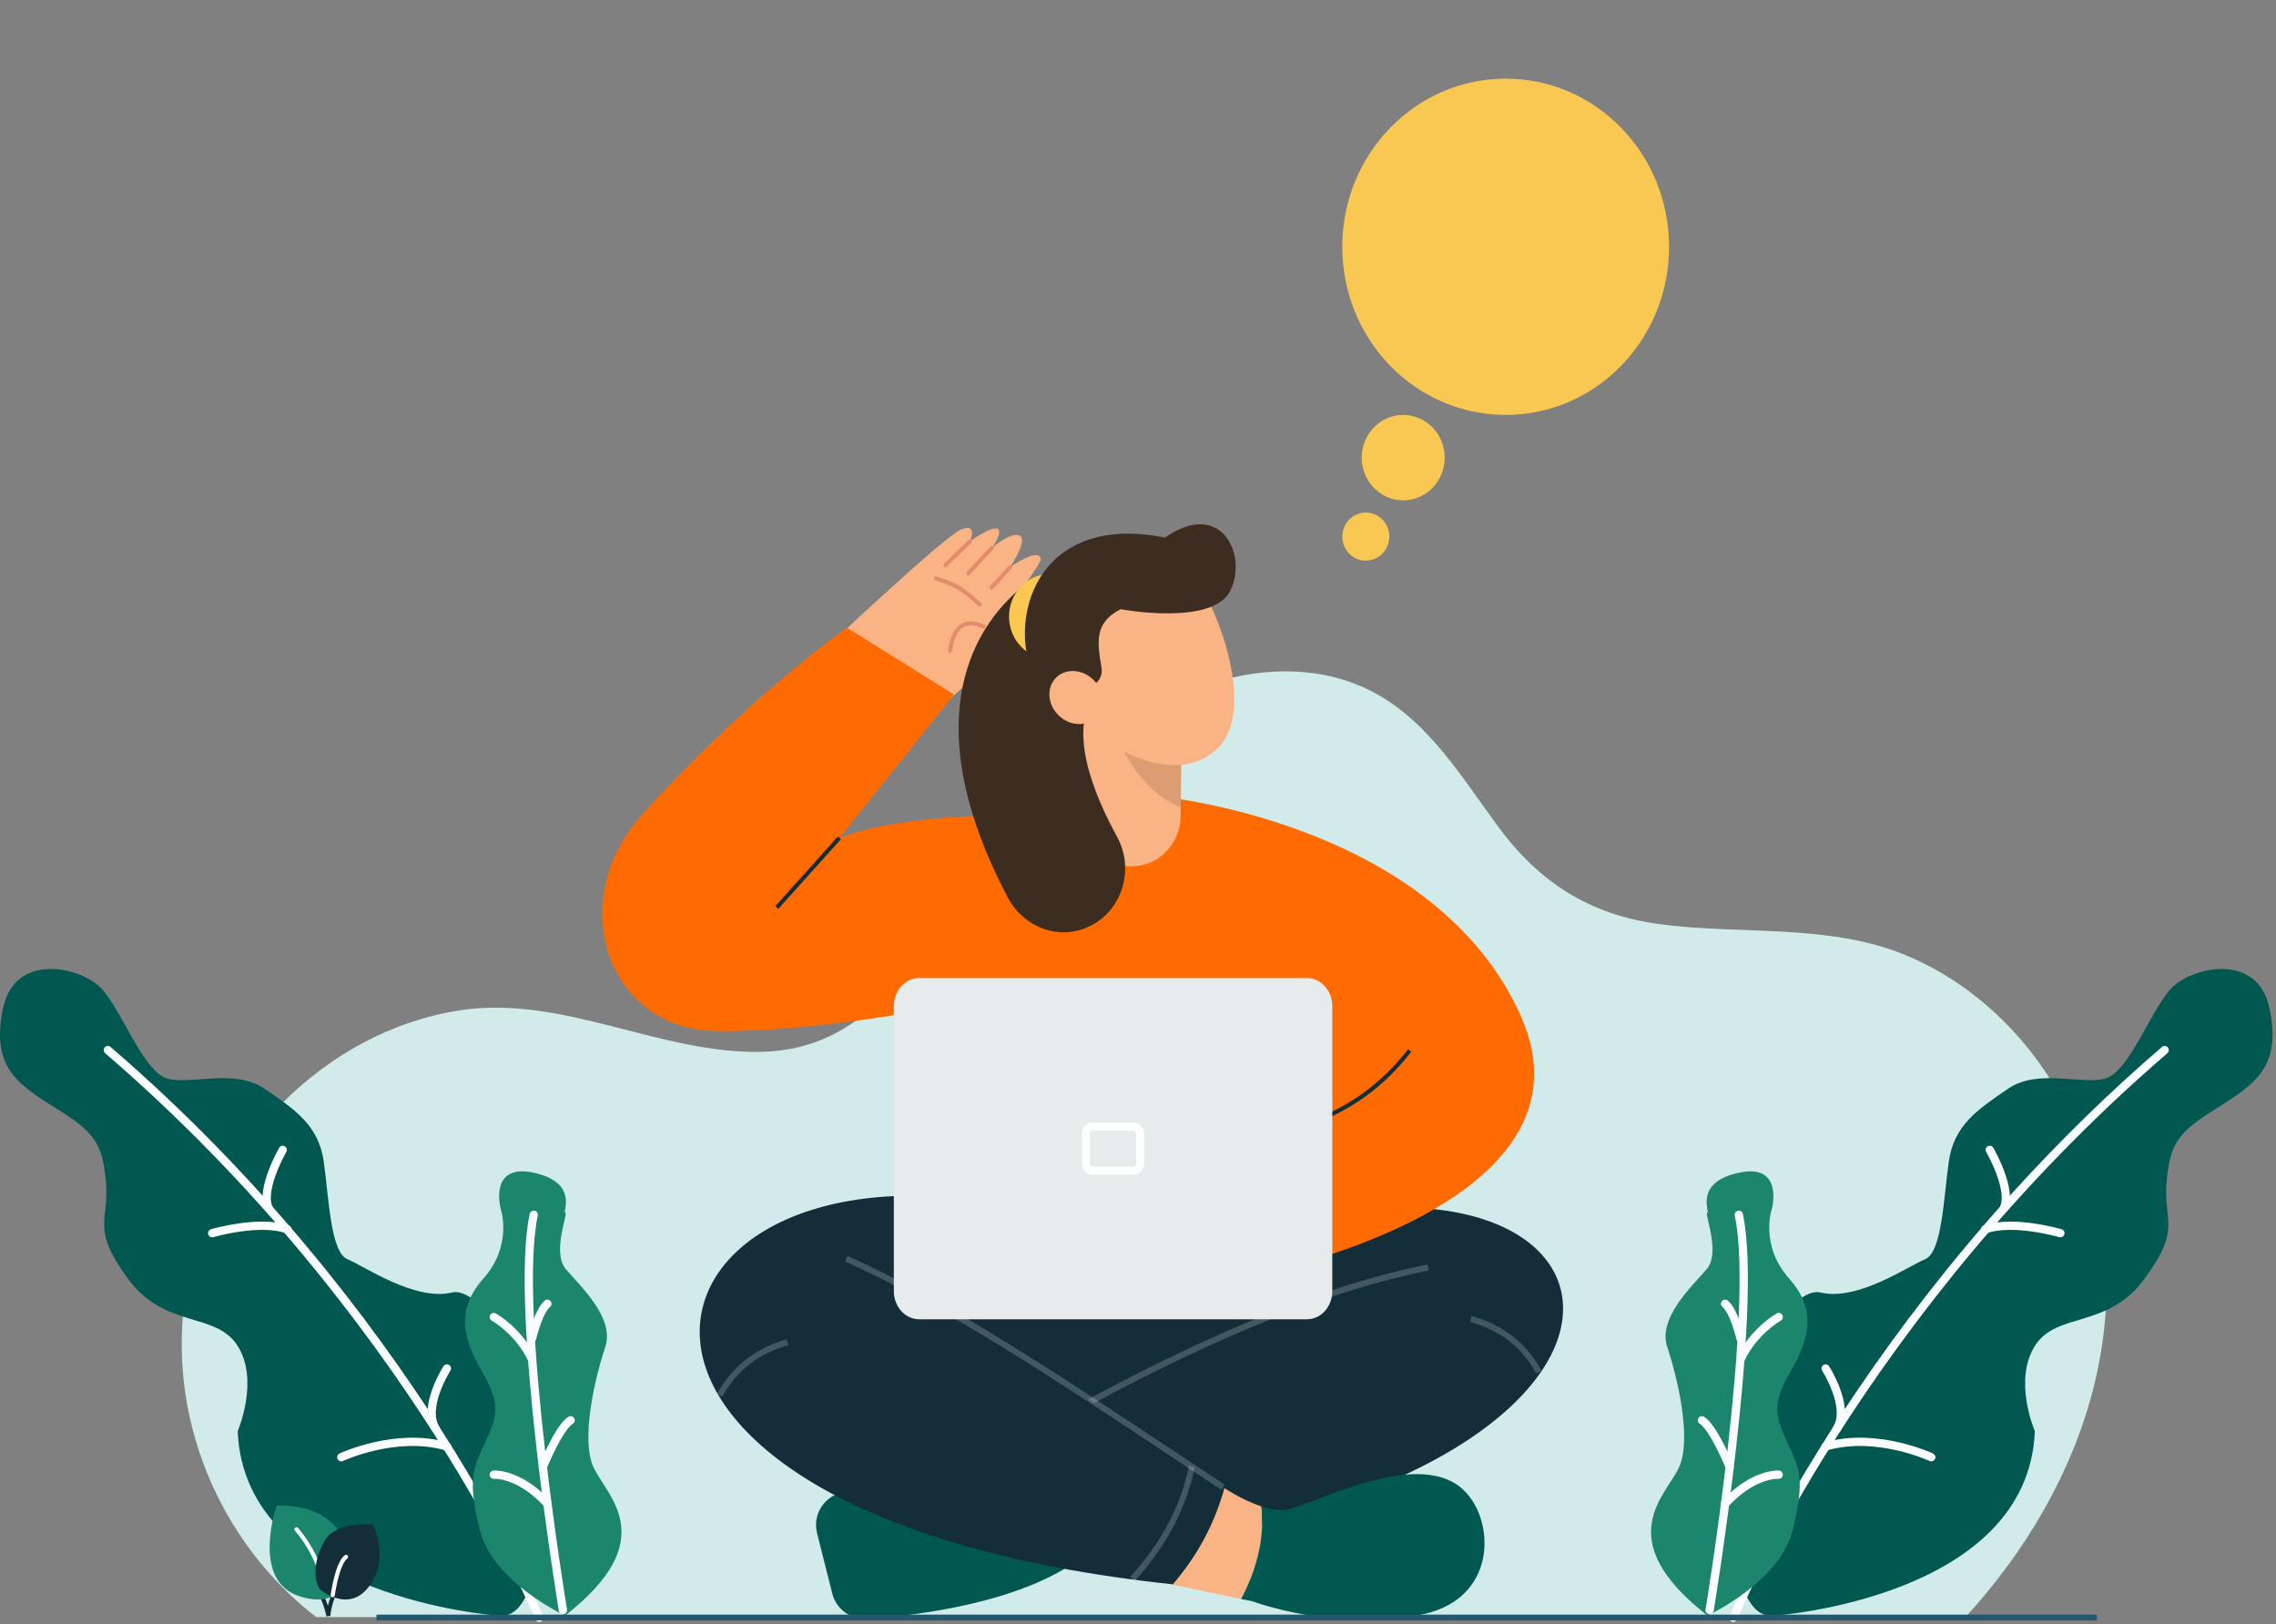 <svg id="eEmuQKBZeDP1" xmlns="http://www.w3.org/2000/svg" xmlns:xlink="http://www.w3.org/1999/xlink" viewBox="0 0 426 304" shape-rendering="geometricPrecision" text-rendering="geometricPrecision" width="426" height="304">
<rect x="0" y="0" width="426" height="304" fill="#808080" stroke="none"/>
<style><![CDATA[
#eEmuQKBZeDP2 {animation: eEmuQKBZeDP2__m 4500ms linear infinite normal forwards}@keyframes eEmuQKBZeDP2__m { 0% {d: path('M387.281,210.275C381.296,196.266,369.802,184.575,355.995,178.823C341.615,172.83,325.102,175.01,309.955,173.004C296.799,171.261,287.309,165.218,279.452,154.472C271.925,144.176,265.176,132.774,252.872,128.01C243.148,124.246,232.093,125.291,222.428,129.211C204.622,136.438,191.17,151.801,179.842,167.109C169.5,181.084,161.064,196.386,141.934,196.885C122.791,197.383,104.568,186.147,85.296,189.124C59.823,193.059,38.607,214.883,34.162,240.861C29.996,265.209,40.45,288.827,58.41,302.7L367.122,302.7C389.754,277.992,401.629,243.861,387.281,210.275Z')} 31.111% {d: path('M393.382,210.112C387.397,196.103,374.517,180.81,360.71,175.058C346.33,169.065,328.674,177.064,313.527,175.058C300.371,173.315,295.611,163.561,287.754,152.815C280.227,142.519,267.984,130.414,255.68,125.65C245.956,121.886,232.52,121.092,222.855,125.012C205.049,132.239,194.557,144.116,183.229,159.424C172.887,173.399,165.939,195.439,146.809,195.938C127.666,196.436,103.151,180.666,83.878,183.643C58.406,187.578,34.892,213.637,30.447,239.615C26.281,263.963,40.45,288.827,58.41,302.7L367.122,302.7C389.754,277.992,407.73,243.698,393.382,210.112Z')} 66.667% {d: path('M400.654,217.491C394.669,203.482,380.929,180.81,367.122,175.058C352.742,169.065,337.278,169.964,322.131,167.958C308.975,166.215,300.656,161.913,292.799,151.167C285.272,140.871,272.749,125.83,260.445,121.066C250.721,117.302,226.947,118.338,217.282,122.258C199.476,129.485,187.523,137.507,176.195,152.815C165.853,166.79,169.632,185.493,150.502,185.992C131.359,186.49,110.304,183.077,84.486,185.992C59.013,189.927,30.447,207.375,32.039,240.149C33.238,264.822,40.45,288.827,58.41,302.7L367.122,302.7C404.403,291.288,415.002,251.077,400.654,217.491Z')} 100% {d: path('M387.281,210.275C381.296,196.266,369.802,184.575,355.995,178.823C341.615,172.83,325.102,175.01,309.955,173.004C296.799,171.261,287.309,165.218,279.452,154.472C271.925,144.176,265.176,132.774,252.872,128.01C243.148,124.246,232.093,125.291,222.428,129.211C204.622,136.438,191.17,151.801,179.842,167.109C169.5,181.084,161.064,196.386,141.934,196.885C122.791,197.383,104.568,186.147,85.296,189.124C59.823,193.059,38.607,214.883,34.162,240.861C29.996,265.209,40.45,288.827,58.41,302.7L367.122,302.7C389.754,277.992,401.629,243.861,387.281,210.275Z')}} #eEmuQKBZeDP6_ts {animation: eEmuQKBZeDP6_ts__ts 4500ms linear infinite normal forwards}@keyframes eEmuQKBZeDP6_ts__ts { 0% {transform: translate(293.561px,46.509px) scale(0,0)} 44.444% {transform: translate(293.561px,46.509px) scale(1.25,1.25)} 55.556% {transform: translate(293.561px,46.509px) scale(1,1)} 88.889% {transform: translate(293.561px,46.509px) scale(1.25,1.25)} 100% {transform: translate(293.561px,46.509px) scale(0,0)}} #eEmuQKBZeDP7_ts {animation: eEmuQKBZeDP7_ts__ts 4500ms linear infinite normal forwards}@keyframes eEmuQKBZeDP7_ts__ts { 0% {transform: translate(281.817px,46.509px) scale(0,0)} 22.222% {transform: translate(281.817px,46.509px) scale(1.25,1.25)} 33.333% {transform: translate(281.817px,46.509px) scale(1,1)} 77.778% {transform: translate(281.817px,46.509px) scale(1.25,1.25)} 88.889% {transform: translate(281.817px,46.509px) scale(0,0)} 100% {transform: translate(281.817px,46.509px) scale(0,0)}} #eEmuQKBZeDP8_ts {animation: eEmuQKBZeDP8_ts__ts 4500ms linear infinite normal forwards}@keyframes eEmuQKBZeDP8_ts__ts { 0% {transform: translate(270.072px,46.509px) scale(0,0)} 11.111% {transform: translate(270.072px,46.509px) scale(1.25,1.25)} 22.222% {transform: translate(270.072px,46.509px) scale(1,1)} 66.667% {transform: translate(270.072px,46.509px) scale(1.25,1.25)} 77.778% {transform: translate(270.072px,46.509px) scale(0,0)} 100% {transform: translate(270.072px,46.509px) scale(0,0)}}
]]></style>
<path id="eEmuQKBZeDP2" d="M387.281,210.275c-5.985-14.009-17.479-25.7-31.286-31.452-14.38-5.993-30.893-3.813-46.04-5.819-13.156-1.743-22.646-7.786-30.503-18.532-7.527-10.296-14.276-21.698-26.58-26.462-9.724-3.764-20.779-2.719-30.444,1.201-17.806,7.227-31.258,22.59-42.586,37.898-10.342,13.975-18.778,29.277-37.908,29.776-19.143.498-37.366-10.738-56.638-7.761-25.472,3.935-46.688,25.759-51.133,51.737-4.167,24.348,6.287,47.966,24.248,61.839h308.712c22.632-24.708,34.507-58.839,20.159-92.425Z" transform="translate(.761 0)" fill="#d1eaea"/><path d="M255.003,86.254c-.791-4.339,1.986-8.517,6.203-9.33s8.276,2.045,9.067,6.384c.79,4.339-1.987,8.517-6.204,9.33-4.216.814-8.276-2.045-9.066-6.384Z" transform="translate(0 0.884)" fill="#f9c853"/><path d="M251.313,101.226c-.445-2.441,1.131-4.793,3.519-5.254c2.389-.46,4.685,1.145,5.129,3.586.444,2.442-1.131,4.793-3.52,5.253-2.388.461-4.684-1.145-5.128-3.586Z" transform="translate(0 0.055)" fill="#f9c853"/><path d="M260.191,66.768c-11.944-12.292-11.944-32.221,0-44.512s31.31-12.292,43.254,0s11.944,32.221,0,44.512-31.31,12.292-43.254,0Z" transform="translate(0 1.682)" fill="#f9c853"/><g id="eEmuQKBZeDP6_ts" transform="translate(293.561,46.509) scale(0,0)"><path d="M293.56,48.474c-2.128,0-3.852-1.775-3.852-3.965s1.724-3.965,3.852-3.965s3.853,1.775,3.853,3.965-1.725,3.965-3.853,3.965Z" transform="translate(-293.561,-44.509)" fill="#fff"/></g><g id="eEmuQKBZeDP7_ts" transform="translate(281.817,46.509) scale(0,0)"><path d="M281.817,48.474c-2.128,0-3.853-1.775-3.853-3.965s1.725-3.965,3.853-3.965s3.853,1.775,3.853,3.965-1.725,3.965-3.853,3.965Z" transform="translate(-281.817,-44.509)" fill="#fff"/></g><g id="eEmuQKBZeDP8_ts" transform="translate(270.072,46.509) scale(0,0)"><path d="M270.072,48.474c-2.128,0-3.853-1.775-3.853-3.965s1.725-3.965,3.853-3.965s3.853,1.775,3.853,3.965-1.725,3.965-3.853,3.965Z" transform="translate(-270.072,-44.509)" fill="#fff"/></g><path d="M152.925,286.966l2.858,11.339c.746,2.956,3.523,4.955,6.598,4.738c9.369-.654,28.838-3.017,40.013-11.494l-3.176-16.34c-15.363-.893-29.729-.012-42.172,4.295-3.116,1.079-4.917,4.292-4.118,7.459l-.003.003Z" fill="#005850"/><path d="M188.754,225.679l-35.706,10.908l26.518,37.39l38.07,3.115l52.511-22.848-19.957-30.9-61.436,2.335Z" fill="#132e39"/><path d="M232.777,230.872c78.416-23.887,91.017,47.433-31.33,60.416-4.323-5.005-9.373-13.687-11.378-20.947l64.61-30.726-21.902-8.743Z" fill="#132e39"/><path d="M236.107,281.991c-3.669-1.208-7.183-3.595-7.183-3.595l-12.601,4.068l2.888,14.108l13.091,2.736c3.989-7.508,4.221-13.67,3.805-17.317Z" fill="#f9b384"/><path d="M190.348,270.837l-.559-.99c13.48-8.062,48.004-27.428,77.421-33.141l.208,1.128c-29.245,5.68-63.638,24.972-77.068,33.003h-.002Z" opacity="0.2" fill="#fff"/><path d="M188.753,225.68c-72.989-14.283-91.893,57.905,30.457,70.888c4.322-5.004,7.709-10.916,9.714-18.176-18.795-12.941-39.808-25.242-62.836-36.96l22.668-15.752h-.003Z" transform="translate(.299 0)" fill="#132e39"/><path d="M228.626,278.875c-3.472-2.274-7.09-4.677-10.92-7.223-19.228-12.776-41.02-27.257-59.535-35.513l.443-1.052c18.598,8.294,40.432,22.802,59.696,35.602c3.829,2.543,7.444,4.946,10.913,7.22l-.597.966Z" opacity="0.2" fill="#fff"/><path d="M135.204,261.471l-.975-.553c2.739-5.105,7.13-8.548,13.044-10.232l.297,1.104c-5.694,1.623-9.74,4.79-12.366,9.681Z" opacity="0.2" fill="#fff"/><path d="M287.541,257.125c-2.626-4.891-6.672-8.058-12.366-9.681l.297-1.104c5.914,1.685,10.305,5.13,13.043,10.232l-.974.553Z" opacity="0.2" fill="#fff"/><path d="M212.375,295.936l-.813-.783c5.84-6.435,9.425-13.228,10.964-20.769l1.09.235c-1.58,7.75-5.258,14.723-11.238,21.317h-.003Z" opacity="0.2" fill="#fff"/><path d="M272.508,277.786c-9.351-5.945-27.48,4.329-32.031,4.849-1.328.153-2.861-.147-4.37-.645.416,3.647.184,9.81-3.805,17.318l2.225.464c0,0,15.372,5.799,31.681,2.425c15.051-3.116,13.652-19.733,6.3-24.408v-.003Z" fill="#005850"/><path d="M175.84,132.609c0,0,18.381-16.086,17.701-19.143-.487-2.186-5.695,1.018-5.695,1.018s7.302-8.918,6.931-10c-.663-1.935-5.716,1.672-5.716,1.672s3.414-5.056,1.783-5.881c-1.631-.826-5.19,2.292-5.19,2.292s2.08-2.806,1.102-3.543c-.977-.737-5.189,2.293-5.189,2.293s1.512-3.54-1.699-2.198c-3.212,1.342-25.734,22.613-25.734,22.613l21.706,10.877Z" fill="#f9b384"/><path d="M183.361,113.531c-.089,0-.178-.034-.25-.101-3.154-2.966-4.548-3.687-8.026-4.791-.196-.061-.306-.275-.247-.477.06-.201.268-.314.464-.253c3.606,1.14,5.047,1.886,8.311,4.955.152.144.164.385.024.541-.074.083-.172.126-.273.126h-.003Z" fill="#e28b6d"/><path d="M177.823,122.255c-.017,0-.035,0-.05-.003-.202-.03-.345-.223-.315-.431.362-2.659,1.176-4.322,2.486-5.08c1.123-.649,2.582-.584,4.34.198.187.083.277.309.193.502-.08.192-.3.284-.487.198-1.533-.681-2.771-.761-3.68-.232-1.082.627-1.794,2.146-2.115,4.521-.027.19-.184.33-.369.33l-.003-.003Z" fill="#e28b6d"/><path d="M176.956,106.176c-.098,0-.196-.04-.27-.119-.14-.153-.134-.394.015-.541l4.613-4.473c.148-.146.383-.137.526.016.139.152.133.394-.015.541l-4.613,4.472c-.072.07-.164.104-.256.104Z" fill="#e28b6d"/><path d="M181.228,107.704c-.092,0-.184-.036-.258-.107-.149-.147-.152-.388-.012-.541l4.432-4.75c.142-.153.377-.159.525-.013.149.147.152.389.012.541l-4.432,4.751c-.074.079-.169.116-.267.116v.003Z" fill="#e28b6d"/><path d="M185.588,110.379c-.092,0-.181-.034-.252-.104-.149-.144-.157-.385-.018-.541l3.476-3.837c.139-.152.374-.162.525-.018.149.144.158.385.018.541l-3.475,3.837c-.075.079-.173.122-.274.122Z" fill="#e28b6d"/><path d="M245.279,240.199l-67.208,2.675-7.426-63.051c0,0,22.498-21.961,31.155-30.05l14.615-.771c45.339,21.21,37.916,47.699,28.864,91.197Z" fill="#ff6b00"/><path d="M216.414,149.002c0,0,51.872,4.565,68.224,41.139c16.003,35.788-49.756,48.529-49.756,48.529l-18.468-89.668Z" fill="#ff6b00"/><path d="M157.122,156.839l21.436-26.844-20.045-12.5c-8.362,5.983-24.531,19.534-38.234,34.881-3.024,3.387-5.389,7.342-6.577,11.699-1.016,3.717-1.2,7.388-.63,10.983c1.488,9.373,8.65,16.603,18.213,17.756c8.166.984,39.359-1.529,64.609-9.171l7.426-29.497c-3.817-2.229-32.177-2.617-46.198,2.693Z" fill="#ff6b00"/><path d="M221.159,134.986l-.009.978-.151,15.203-.018,1.648c-.027,2.577-1.054,4.912-2.712,6.609-1.649,1.684-3.918,2.742-6.431,2.76-5.065.028-9.209-4.157-9.256-9.379l-.179-18.788l18.756.969Z" fill="#f9b384"/><path d="M221.151,135.964l-.152,15.203c-8.21-3.439-11.591-12.586-11.591-12.586l11.74-2.617h.003Z" fill="#dd9d72"/><path d="M224.398,109.437c2.941,3.635,11.535,24.224,2.825,31.249-9.8,7.905-24.715-5.087-24.715-5.087l-2.002-23.983l12.945-3.512l10.947,1.333Z" fill="#f9b384"/><path d="M193.911,108.117c0,0-28.716,15.413-5.303,59.841c3.007,5.707,9.669,8.195,15.367,5.413c6.113-2.986,8.427-10.672,5.106-16.74-3.829-7-7.527-16.018-5.947-22.725l-9.223-25.786v-.003Z" fill="#3d2d21"/><path d="M202.118,121.066c3.034-3.122,3.034-8.183,0-11.305s-7.952-3.122-10.986,0c-3.033,3.122-3.033,8.183,0,11.305c3.034,3.122,7.952,3.122,10.986,0Z" fill="#f9c853"/><path d="M206.178,125.015c-.84-4.986-1.351-8.407,3.547-10.978c0,0,17.262,3.231,20.556-3.473c3.295-6.701-1.726-17.278-12.238-9.932-26.914-5.411-30.523,20.509-22.363,29.149l8.053-1.272c1.622-.257,2.724-1.834,2.445-3.497v.003Z" fill="#3d2d21"/><path d="M205.517,133.845c1.547-2.062.955-5.2-1.322-7.008s-5.376-1.602-6.923.46-.955,5.2,1.322,7.008c2.277,1.809,5.376,1.603,6.923-.46Z" fill="#f9b384"/><path d="M156.852,156.568L145.129,169.62l.545.518l11.724-13.051-.546-.519Z" fill="#132e39"/><path d="M239.444,212.673l-.216-.731c8.534-2.678,16.819-5.879,24.325-15.539l.58.477c-7.641,9.832-16.038,13.081-24.689,15.796v-.003Z" fill="#132e39"/><path d="M244.634,183.077h-72.606c-2.611,0-4.729,2.357-4.729,5.264v53.348c0,2.907,2.118,5.264,4.729,5.264h72.606c2.611,0,4.729-2.357,4.729-5.264v-53.348c0-2.907-2.118-5.264-4.729-5.264Z" fill="#e7ebec"/><path d="M212.166,211.641c.276,0,.499.247.499.556v5.631c0,.306-.223.557-.499.557h-7.667c-.276,0-.499-.248-.499-.557v-5.631c0-.305.223-.556.499-.556h7.667Zm0-1.529h-7.667c-1.093,0-1.984.936-1.984,2.085v5.631c0,1.15.891,2.085,1.984,2.085h7.667c1.093,0,1.984-.935,1.984-2.085v-5.631c0-1.149-.891-2.085-1.984-2.085Z" fill="#fff"/><path d="M93.175,302.421c0,0-47.422-3.302-48.685-34.527c0,0,4.097-9.448,0-15.946s-13.588-3.091-20.553-12.61-3.482-10.502-4.097-17.983c-.649-7.482-2.219-9.449-9.491-13.98s-12.018-7.797-9.799-18.545s14.544-7.798,18.334-3.899c3.79,3.899,7.887,15.595,12.325,16.93c4.438,1.334,12.632-1.967,18.334,1.967c5.702,3.898,10.106,6.814,11.062,13.663.956,6.814,1.263,16.93,4.438,18.229c3.175,1.3,12.632,7.903,19.597,6.217s23.694,26.941,19.905,35.405c-3.79,8.43-3.688,26.133-11.369,25.079Z" fill="#005850"/><path d="M100.938,302.836c0,0-23.683-57.157-80.751-106.273" fill="none" stroke="#fbfdff" stroke-width="1.55" stroke-linecap="round" stroke-miterlimit="10"/><path d="M39.71,230.838c0,0,8.911-2.599,14.1-.702" fill="none" stroke="#fbfdff" stroke-width="1.55" stroke-linecap="round" stroke-miterlimit="10"/><path d="M52.922,215.242c0,0-4.268,7.376-2.629,10.924" fill="none" stroke="#fbfdff" stroke-width="1.55" stroke-linecap="round" stroke-miterlimit="10"/><path d="M63.881,272.776c0,0,10.242-4.812,19.802-2.002" fill="none" stroke="#fbfdff" stroke-width="1.55" stroke-linecap="round" stroke-miterlimit="10"/><path d="M83.649,256.162c0,0-4.643,7.236-2.083,11.31" fill="none" stroke="#fbfdff" stroke-width="1.55" stroke-linecap="round" stroke-miterlimit="10"/><path d="M332.177,302.421c0,0,47.422-3.302,48.685-34.527c0,0-4.097-9.448,0-15.946s13.588-3.091,20.553-12.61s3.483-10.502,4.097-17.983c.649-7.482,2.219-9.449,9.491-13.98s12.018-7.797,9.799-18.545-14.544-7.798-18.334-3.899-7.887,15.595-12.325,16.93c-4.438,1.334-12.632-1.967-18.334,1.967-5.701,3.898-10.106,6.814-11.061,13.663-.956,6.814-1.264,16.93-4.439,18.229-3.175,1.3-12.632,7.903-19.597,6.217s-23.694,26.941-19.904,35.405c3.79,8.43,3.687,26.133,11.369,25.079Z" fill="#005850"/><path d="M324.414,302.836c0,0,23.682-57.157,80.75-106.273" fill="none" stroke="#fbfdff" stroke-width="1.55" stroke-linecap="round" stroke-miterlimit="10"/><path d="M385.642,230.838c0,0-8.911-2.599-14.101-.702" fill="none" stroke="#fbfdff" stroke-width="1.55" stroke-linecap="round" stroke-miterlimit="10"/><path d="M372.429,215.242c0,0,4.268,7.376,2.629,10.924" fill="none" stroke="#fbfdff" stroke-width="1.55" stroke-linecap="round" stroke-miterlimit="10"/><path d="M361.471,272.776c0,0-10.243-4.812-19.802-2.002" fill="none" stroke="#fbfdff" stroke-width="1.55" stroke-linecap="round" stroke-miterlimit="10"/><path d="M341.703,256.162c0,0,4.643,7.236,2.082,11.31" fill="none" stroke="#fbfdff" stroke-width="1.55" stroke-linecap="round" stroke-miterlimit="10"/><path d="M105.774,302.421c0,0-13.52-6.217-15.944-15.981-2.424-9.765-1.229-11.626,1.024-16.509c2.219-4.882,2.834-7.165-.41-12.785s-5.667-11.415,0-17.773c5.668-6.357,3.243-13.206,3.243-13.206s-2.219-8.5,6.248-6.639c8.502,1.862,5.258,7.482,5.872,7.482.614,0-2.595,7.481.136,10.607c2.697,3.126,9.184,9.132,7.341,14.542-1.81,5.409-4.644,17.035-2.22,22.444c2.39,5.374,13.077,13.452-5.291,27.818Z" fill="#1c866d"/><path d="M105.363,301.403c0,0-9.287-56.129-5.463-74.007" fill="none" stroke="#fbfdff" stroke-width="1.55" stroke-linecap="round" stroke-miterlimit="10"/><path d="M92.424,276.043c0,0,4.712-.352,10.037,5.444" fill="none" stroke="#fbfdff" stroke-width="1.55" stroke-linecap="round" stroke-miterlimit="10"/><path d="M92.424,246.538c0,0,4.643,2.564,7.17,7.938" fill="none" stroke="#fbfdff" stroke-width="1.55" stroke-linecap="round" stroke-miterlimit="10"/><path d="M101.607,274.603c0,0,2.937-7.305,5.19-8.746" fill="none" stroke="#fbfdff" stroke-width="1.55" stroke-linecap="round" stroke-miterlimit="10"/><path d="M99.594,250.508c0,0,1.161-5.023,2.868-6.463" fill="none" stroke="#fbfdff" stroke-width="1.55" stroke-linecap="round" stroke-miterlimit="10"/><path d="M319.58,302.421c0,0,13.52-6.217,15.944-15.981c2.424-9.765,1.229-11.626-1.024-16.509-2.22-4.882-2.834-7.165.409-12.785c3.244-5.62,5.668-11.415,0-17.773-5.667-6.357-3.243-13.206-3.243-13.206s2.219-8.5-6.248-6.639c-8.501,1.862-5.258,7.482-5.872,7.482-.615,0,2.595,7.481-.137,10.607-2.697,3.126-9.184,9.132-7.34,14.542c1.809,5.409,4.643,17.035,2.219,22.444-2.39,5.374-13.076,13.452,5.292,27.818Z" fill="#1c866d"/><path d="M319.991,301.402c0,0,9.286-56.128,5.462-74.006" fill="none" stroke="#fbfdff" stroke-width="1.55" stroke-linecap="round" stroke-miterlimit="10"/><path d="M332.93,276.043c0,0-4.712-.352-10.038,5.444" fill="none" stroke="#fbfdff" stroke-width="1.55" stroke-linecap="round" stroke-miterlimit="10"/><path d="M332.93,246.538c0,0-4.644,2.564-7.17,7.938" fill="none" stroke="#fbfdff" stroke-width="1.55" stroke-linecap="round" stroke-miterlimit="10"/><path d="M323.745,274.603c0,0-2.936-7.305-5.189-8.746" fill="none" stroke="#fbfdff" stroke-width="1.55" stroke-linecap="round" stroke-miterlimit="10"/><path d="M325.76,250.508c0,0-1.161-5.023-2.868-6.463" fill="none" stroke="#fbfdff" stroke-width="1.55" stroke-linecap="round" stroke-miterlimit="10"/><path d="M60.365,299.051c0,0,.819,1.721,1.093,3.442c0,0-.034-1.194.819-3.547" fill="none" stroke="#132e39" stroke-width="0.775" stroke-miterlimit="10"/><path d="M51.795,281.839c0,0-4.985,14.085,4.37,17c9.355,2.916,10.14-6.287,9.286-8.5-.888-2.212-3.175-8.781-13.656-8.5Z" fill="#1c866d"/><path d="M55.482,286.264c0,0,4.473,4.918,5.155,11.099" fill="none" stroke="#fbfdff" stroke-width="0.775" stroke-linecap="round" stroke-miterlimit="10"/><path d="M59.922,297.54c0,0,5.463,4.672,9.286-.773c3.858-5.444.546-11.45.546-11.45s-6.692-.492-8.774,2.775c-2.049,3.231-2.595,7.235-1.058,9.448Z" fill="#132e39"/><path d="M62.276,298.594c0,0,.819-5.936,2.492-7.166" fill="none" stroke="#fbfdff" stroke-width="0.775" stroke-linecap="round" stroke-miterlimit="10"/><path d="M392.476,302.236h-322.015v1.092h322.015v-1.092Z" fill="#25596e"/></svg>
